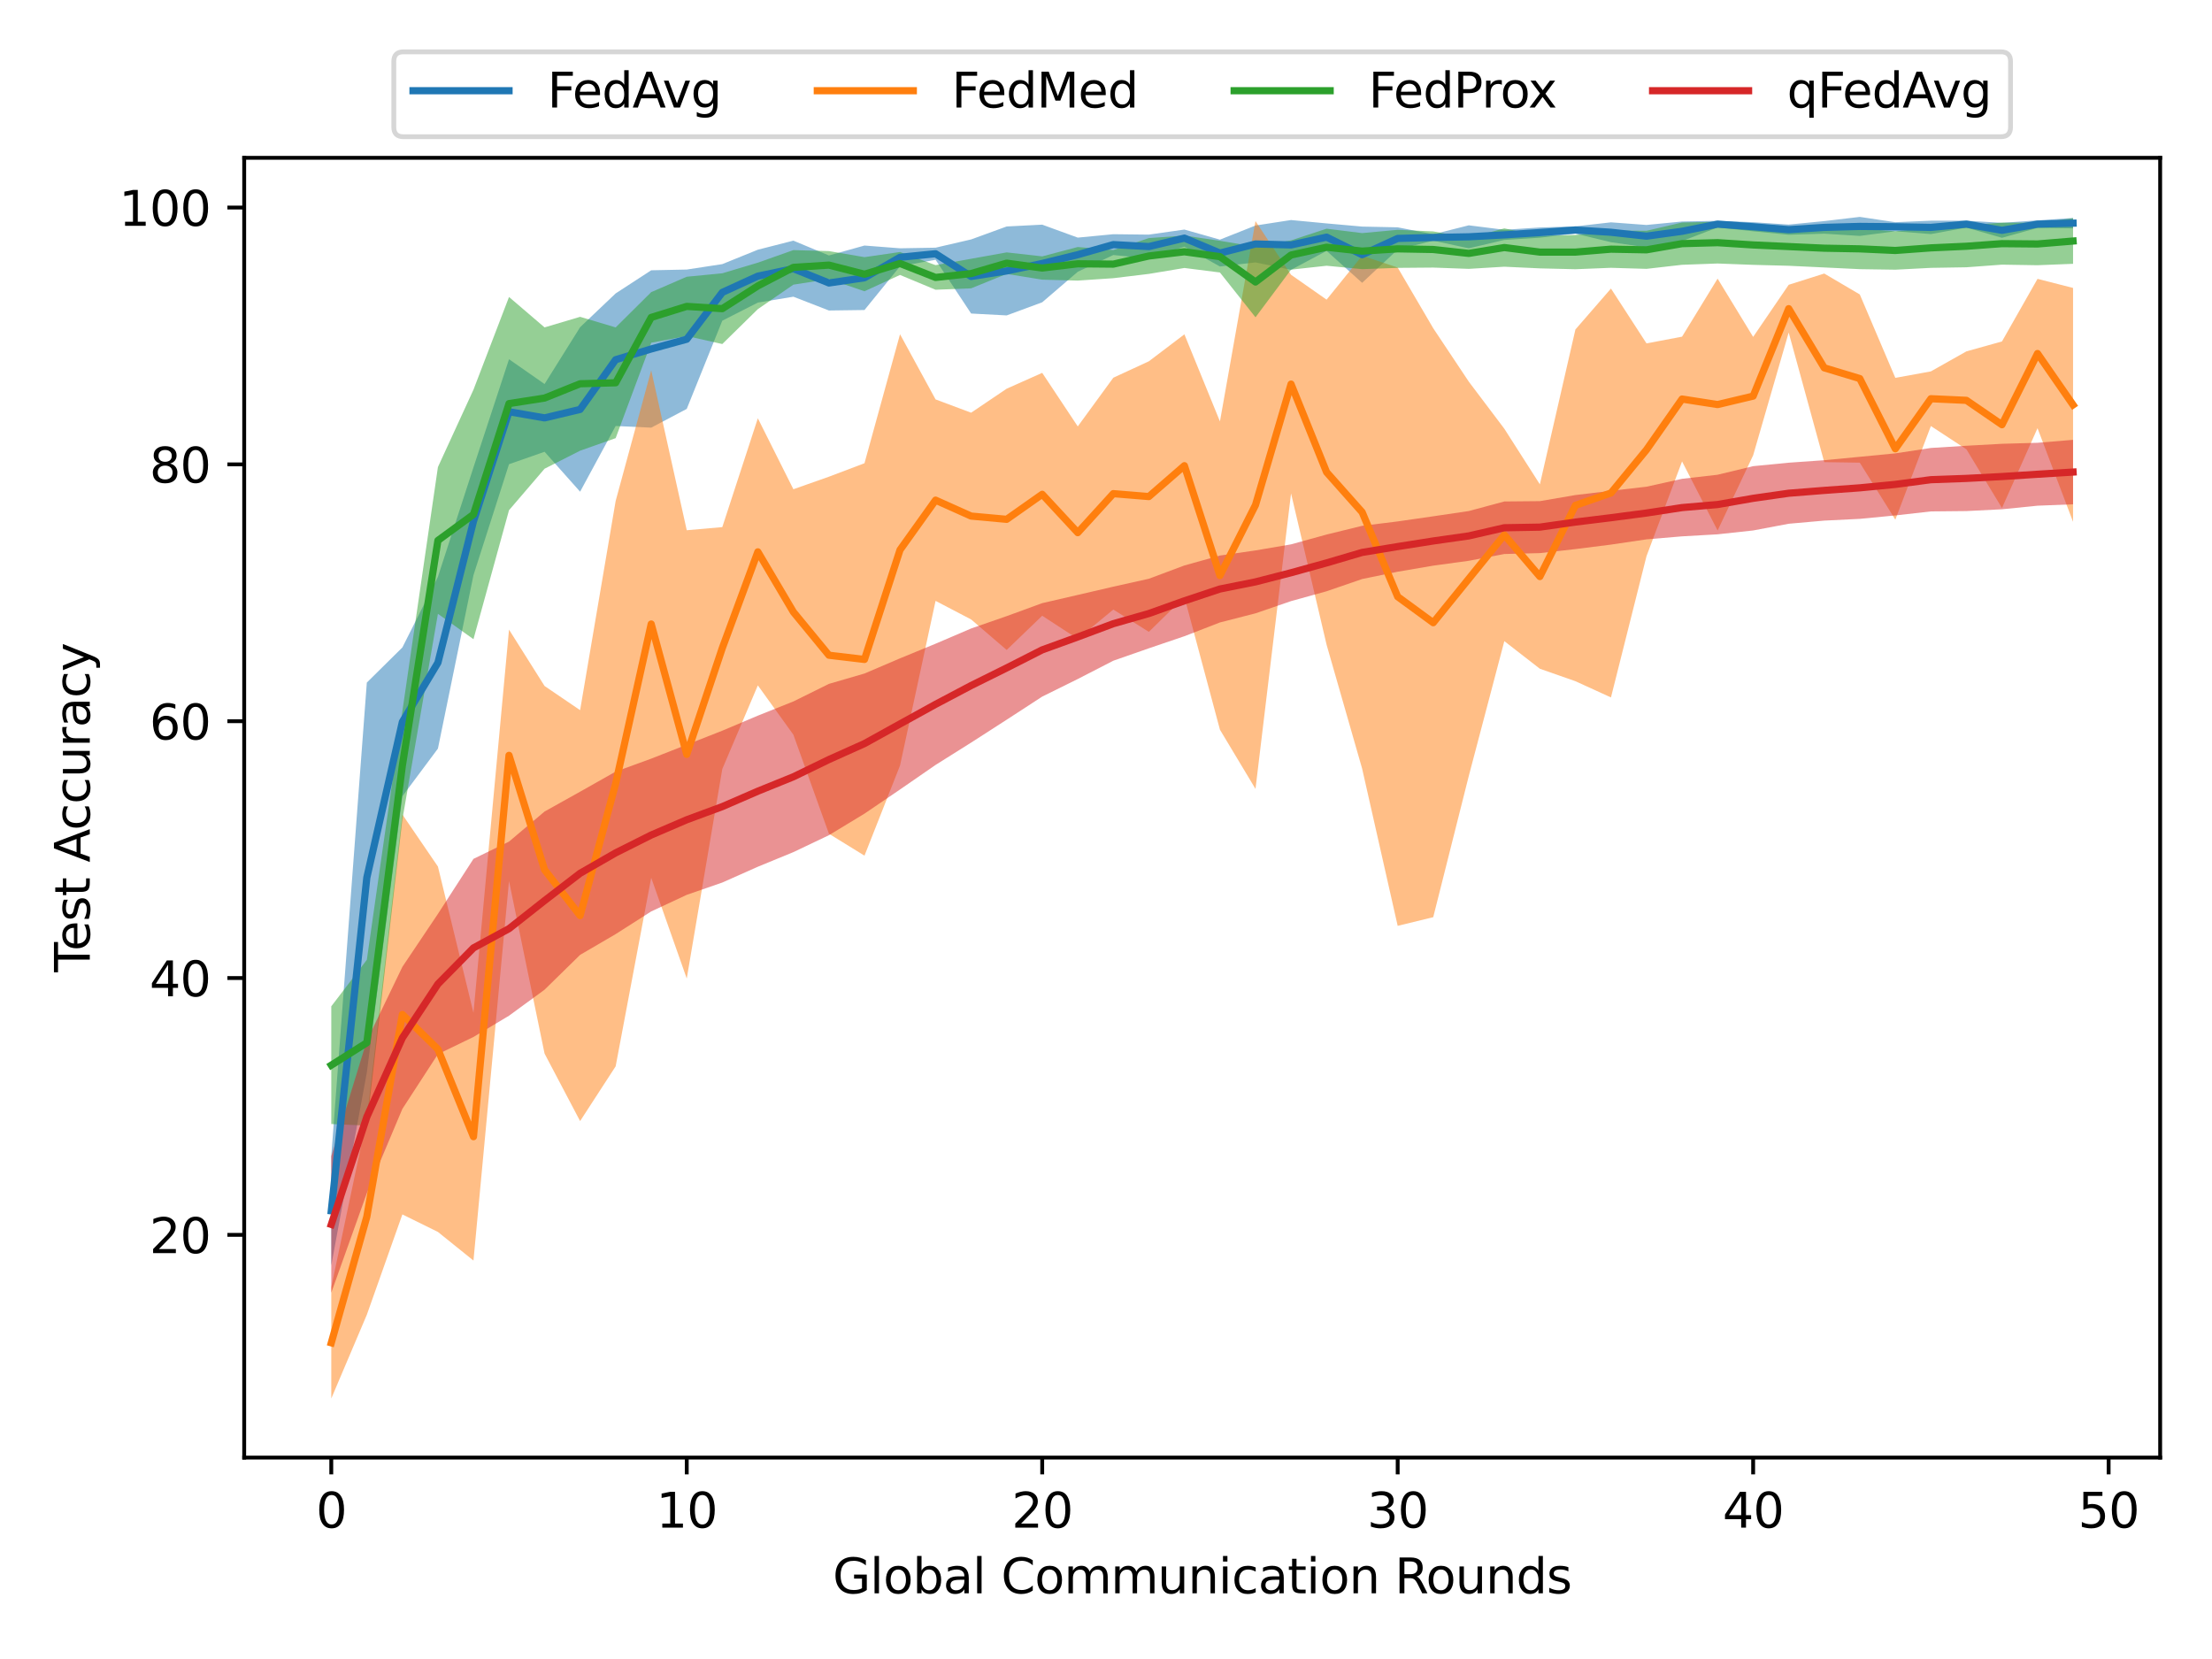 <?xml version="1.0" encoding="utf-8" standalone="no"?>
<!DOCTYPE svg PUBLIC "-//W3C//DTD SVG 1.1//EN"
  "http://www.w3.org/Graphics/SVG/1.1/DTD/svg11.dtd">
<svg height="345.6pt" version="1.1" viewBox="0 0 460.8 345.6" width="460.8pt" xmlns="http://www.w3.org/2000/svg" xmlns:xlink="http://www.w3.org/1999/xlink">
 <defs>
  <style type="text/css">*{stroke-linecap:butt;stroke-linejoin:round;}</style>
 </defs>
 <g id="figure_1">
  <g id="patch_1">
   <path d="M 0 345.6 
L 460.8 345.6 
L 460.8 0 
L 0 0 
z
" style="fill:#ffffff;"/>
  </g>
  <g id="axes_1">
   <g id="patch_2">
    <path d="M 50.87 303.64 
L 450 303.64 
L 450 32.877 
L 50.87 32.877 
z
" style="fill:#ffffff;"/>
   </g>
   <g id="PolyCollection_1">
    <path clip-path="url(#pdcb5521b87)" d="M 69.012 240.847 
L 69.012 263.623 
L 76.417 223.444 
L 83.822 165.88 
L 91.227 155.946 
L 98.632 119.822 
L 106.037 96.703 
L 113.442 94.112 
L 120.847 102.428 
L 128.252 88.742 
L 135.657 89.089 
L 143.062 85.18 
L 150.467 66.808 
L 157.872 63.035 
L 165.277 61.81 
L 172.682 64.683 
L 180.087 64.582 
L 187.492 55.474 
L 194.897 54.114 
L 202.302 65.313 
L 209.707 65.708 
L 217.112 62.972 
L 224.517 56.616 
L 231.922 53.125 
L 239.327 53.853 
L 246.732 51.388 
L 254.138 55.52 
L 261.543 54.663 
L 268.948 56.215 
L 276.353 52.261 
L 283.758 58.915 
L 291.163 51.988 
L 298.568 50.132 
L 305.973 51.727 
L 313.378 49.984 
L 320.783 49.515 
L 328.188 48.665 
L 335.593 50.454 
L 342.998 51.53 
L 350.403 50.22 
L 357.808 47.382 
L 365.213 48.177 
L 372.618 48.905 
L 380.023 48.679 
L 387.428 49.147 
L 394.833 48.177 
L 402.238 48.763 
L 409.643 47.415 
L 417.048 49.538 
L 424.453 47.476 
L 431.858 47.572 
L 431.858 45.405 
L 431.858 45.405 
L 424.453 45.908 
L 417.048 46.419 
L 409.643 45.969 
L 402.238 45.974 
L 394.833 46.29 
L 387.428 45.184 
L 380.023 46.059 
L 372.618 46.781 
L 365.213 46.29 
L 357.808 46.001 
L 350.403 46.143 
L 342.998 46.865 
L 335.593 46.315 
L 328.188 47.157 
L 320.783 47.39 
L 313.378 47.869 
L 305.973 46.938 
L 298.568 48.805 
L 291.163 47.355 
L 283.758 47.2 
L 276.353 46.54 
L 268.948 45.837 
L 261.543 46.982 
L 254.138 49.919 
L 246.732 47.82 
L 239.327 48.876 
L 231.922 48.791 
L 224.517 49.5 
L 217.112 46.8 
L 209.707 47.18 
L 202.302 49.878 
L 194.897 51.595 
L 187.492 51.725 
L 180.087 51.15 
L 172.682 53.217 
L 165.277 50.13 
L 157.872 52.02 
L 150.467 55.02 
L 143.062 56.152 
L 135.657 56.306 
L 128.252 61.124 
L 120.847 68.161 
L 113.442 79.999 
L 106.037 74.834 
L 98.632 97.361 
L 91.227 120.158 
L 83.822 134.875 
L 76.417 142.191 
L 69.012 240.847 
z
" style="fill:#1f77b4;fill-opacity:0.5;"/>
   </g>
   <g id="PolyCollection_2">
    <path clip-path="url(#pdcb5521b87)" d="M 69.012 268.129 
L 69.012 291.333 
L 76.417 273.89 
L 83.822 252.986 
L 91.227 256.635 
L 98.632 262.596 
L 106.037 183.542 
L 113.442 219.479 
L 120.847 233.543 
L 128.252 222.132 
L 135.657 182.845 
L 143.062 203.843 
L 150.467 160.203 
L 157.872 142.776 
L 165.277 153.054 
L 172.682 173.683 
L 180.087 178.249 
L 187.492 159.475 
L 194.897 125.173 
L 202.302 129.042 
L 209.707 135.398 
L 217.112 128.268 
L 224.517 133.094 
L 231.922 126.982 
L 239.327 131.624 
L 246.732 124.374 
L 254.138 152.011 
L 261.543 164.344 
L 268.948 102.786 
L 276.353 134.309 
L 283.758 160.124 
L 291.163 192.87 
L 298.568 191.066 
L 305.973 161.659 
L 313.378 133.561 
L 320.783 139.313 
L 328.188 141.908 
L 335.593 145.288 
L 342.998 115.849 
L 350.403 96.122 
L 357.808 110.515 
L 365.213 94.852 
L 372.618 69.274 
L 380.023 96.27 
L 387.428 96.382 
L 394.833 108.261 
L 402.238 88.752 
L 409.643 93.603 
L 417.048 105.827 
L 424.453 89.199 
L 431.858 108.71 
L 431.858 59.983 
L 431.858 59.983 
L 424.453 58.092 
L 417.048 71.128 
L 409.643 73.193 
L 402.238 77.367 
L 394.833 78.717 
L 387.428 61.339 
L 380.023 56.982 
L 372.618 59.326 
L 365.213 70.183 
L 357.808 58.043 
L 350.403 70.133 
L 342.998 71.536 
L 335.593 60.111 
L 328.188 68.638 
L 320.783 100.897 
L 313.378 89.311 
L 305.973 79.498 
L 298.568 68.378 
L 291.163 55.737 
L 283.758 53.267 
L 276.353 62.422 
L 268.948 57.237 
L 261.543 46.067 
L 254.138 87.792 
L 246.732 69.648 
L 239.327 75.265 
L 231.922 78.688 
L 224.517 88.829 
L 217.112 77.673 
L 209.707 80.973 
L 202.302 85.974 
L 194.897 83.206 
L 187.492 69.628 
L 180.087 96.5 
L 172.682 99.305 
L 165.277 101.919 
L 157.872 87.139 
L 150.467 109.806 
L 143.062 110.457 
L 135.657 77.14 
L 128.252 104.358 
L 120.847 147.94 
L 113.442 142.905 
L 106.037 131.164 
L 98.632 210.991 
L 91.227 180.517 
L 83.822 169.673 
L 76.417 233.018 
L 69.012 268.129 
z
" style="fill:#ff7f0e;fill-opacity:0.5;"/>
   </g>
   <g id="PolyCollection_3">
    <path clip-path="url(#pdcb5521b87)" d="M 69.012 209.633 
L 69.012 234.155 
L 76.417 234.49 
L 83.822 170.735 
L 91.227 127.87 
L 98.632 133.157 
L 106.037 106.286 
L 113.442 97.646 
L 120.847 93.887 
L 128.252 91.275 
L 135.657 71.399 
L 143.062 70.001 
L 150.467 71.667 
L 157.872 64.398 
L 165.277 59.298 
L 172.682 58.143 
L 180.087 60.673 
L 187.492 57.277 
L 194.897 60.359 
L 202.302 60.064 
L 209.707 57.059 
L 217.112 58.261 
L 224.517 58.451 
L 231.922 57.953 
L 239.327 57.059 
L 246.732 55.824 
L 254.138 56.764 
L 261.543 66.098 
L 268.948 56.172 
L 276.353 55.359 
L 283.758 56.068 
L 291.163 55.803 
L 298.568 55.741 
L 305.973 56.009 
L 313.378 55.561 
L 320.783 55.906 
L 328.188 56.084 
L 335.593 55.789 
L 342.998 56.008 
L 350.403 55.162 
L 357.808 54.892 
L 365.213 55.173 
L 372.618 55.365 
L 380.023 55.716 
L 387.428 56.071 
L 394.833 56.182 
L 402.238 55.801 
L 409.643 55.678 
L 417.048 55.131 
L 424.453 55.251 
L 431.858 54.957 
L 431.858 45.47 
L 431.858 45.47 
L 424.453 46.394 
L 417.048 46.38 
L 409.643 46.916 
L 402.238 47.469 
L 394.833 48.173 
L 387.428 47.606 
L 380.023 47.691 
L 372.618 47.364 
L 365.213 46.879 
L 357.808 46.212 
L 350.403 46.348 
L 342.998 48.075 
L 335.593 48.024 
L 328.188 48.948 
L 320.783 49.126 
L 313.378 47.575 
L 305.973 49.564 
L 298.568 48.207 
L 291.163 47.875 
L 283.758 48.558 
L 276.353 47.642 
L 268.948 50.079 
L 261.543 51.395 
L 254.138 50.164 
L 246.732 49.073 
L 239.327 49.598 
L 231.922 52.09 
L 224.517 51.457 
L 217.112 53.408 
L 209.707 52.579 
L 202.302 53.907 
L 194.897 55.237 
L 187.492 52.496 
L 180.087 53.57 
L 172.682 52.307 
L 165.277 52.1 
L 157.872 54.721 
L 150.467 56.933 
L 143.062 57.651 
L 135.657 60.858 
L 128.252 68.207 
L 120.847 66.001 
L 113.442 68.202 
L 106.037 61.865 
L 98.632 81.182 
L 91.227 97.304 
L 83.822 148.17 
L 76.417 199.953 
L 69.012 209.633 
z
" style="fill:#2ca02c;fill-opacity:0.5;"/>
   </g>
   <g id="PolyCollection_4">
    <path clip-path="url(#pdcb5521b87)" d="M 69.012 240.864 
L 69.012 269.296 
L 76.417 248.556 
L 83.822 231.003 
L 91.227 219.601 
L 98.632 216.019 
L 106.037 211.593 
L 113.442 206.171 
L 120.847 198.917 
L 128.252 194.594 
L 135.657 189.866 
L 143.062 186.411 
L 150.467 183.849 
L 157.872 180.557 
L 165.277 177.513 
L 172.682 173.987 
L 180.087 169.498 
L 187.492 164.464 
L 194.897 159.348 
L 202.302 154.696 
L 209.707 149.929 
L 217.112 145.113 
L 224.517 141.451 
L 231.922 137.641 
L 239.327 135.052 
L 246.732 132.536 
L 254.138 129.667 
L 261.543 127.77 
L 268.948 125.224 
L 276.353 123.171 
L 283.758 120.622 
L 291.163 119.099 
L 298.568 117.835 
L 305.973 116.822 
L 313.378 115.411 
L 320.783 115.224 
L 328.188 114.385 
L 335.593 113.45 
L 342.998 112.357 
L 350.403 111.731 
L 357.808 111.308 
L 365.213 110.504 
L 372.618 109.108 
L 380.023 108.451 
L 387.428 108.088 
L 394.833 107.372 
L 402.238 106.538 
L 409.643 106.464 
L 417.048 106.092 
L 424.453 105.346 
L 431.858 105.054 
L 431.858 91.625 
L 431.858 91.625 
L 424.453 92.243 
L 417.048 92.45 
L 409.643 92.858 
L 402.238 93.319 
L 394.833 94.444 
L 387.428 95.161 
L 380.023 95.869 
L 372.618 96.388 
L 365.213 97.111 
L 357.808 98.896 
L 350.403 99.747 
L 342.998 101.389 
L 335.593 102.244 
L 328.188 103.128 
L 320.783 104.397 
L 313.378 104.466 
L 305.973 106.459 
L 298.568 107.554 
L 291.163 108.622 
L 283.758 109.539 
L 276.353 111.355 
L 268.948 113.401 
L 261.543 114.664 
L 254.138 115.731 
L 246.732 117.796 
L 239.327 120.565 
L 231.922 122.214 
L 224.517 123.936 
L 217.112 125.645 
L 209.707 128.352 
L 202.302 130.925 
L 194.897 134.096 
L 187.492 137.144 
L 180.087 140.306 
L 172.682 142.462 
L 165.277 146.127 
L 157.872 149.086 
L 150.467 152.215 
L 143.062 155.131 
L 135.657 158.043 
L 128.252 160.74 
L 120.847 164.924 
L 113.442 169.055 
L 106.037 175.319 
L 98.632 178.918 
L 91.227 190.38 
L 83.822 201.417 
L 76.417 216.779 
L 69.012 240.864 
z
" style="fill:#d62728;fill-opacity:0.5;"/>
   </g>
   <g id="matplotlib.axis_1">
    <g id="xtick_1">
     <g id="line2d_1">
      <defs>
       <path d="M 0 0 
L 0 3.5 
" id="me90da68c8c" style="stroke:#000000;stroke-width:0.8;"/>
      </defs>
      <g>
       <use style="stroke:#000000;stroke-width:0.8;" x="69.012" xlink:href="#me90da68c8c" y="303.64"/>
      </g>
     </g>
     <g id="text_1">
      <!-- 0 -->
      <g transform="translate(65.831 318.238)scale(0.1 -0.1)">
       <defs>
        <path d="M 2034 4250 
Q 1547 4250 1301 3770 
Q 1056 3291 1056 2328 
Q 1056 1369 1301 889 
Q 1547 409 2034 409 
Q 2525 409 2770 889 
Q 3016 1369 3016 2328 
Q 3016 3291 2770 3770 
Q 2525 4250 2034 4250 
z
M 2034 4750 
Q 2819 4750 3233 4129 
Q 3647 3509 3647 2328 
Q 3647 1150 3233 529 
Q 2819 -91 2034 -91 
Q 1250 -91 836 529 
Q 422 1150 422 2328 
Q 422 3509 836 4129 
Q 1250 4750 2034 4750 
z
" id="DejaVuSans-30" transform="scale(0.016)"/>
       </defs>
       <use xlink:href="#DejaVuSans-30"/>
      </g>
     </g>
    </g>
    <g id="xtick_2">
     <g id="line2d_2">
      <g>
       <use style="stroke:#000000;stroke-width:0.8;" x="143.062" xlink:href="#me90da68c8c" y="303.64"/>
      </g>
     </g>
     <g id="text_2">
      <!-- 10 -->
      <g transform="translate(136.7 318.238)scale(0.1 -0.1)">
       <defs>
        <path d="M 794 531 
L 1825 531 
L 1825 4091 
L 703 3866 
L 703 4441 
L 1819 4666 
L 2450 4666 
L 2450 531 
L 3481 531 
L 3481 0 
L 794 0 
L 794 531 
z
" id="DejaVuSans-31" transform="scale(0.016)"/>
       </defs>
       <use xlink:href="#DejaVuSans-31"/>
       <use x="63.623" xlink:href="#DejaVuSans-30"/>
      </g>
     </g>
    </g>
    <g id="xtick_3">
     <g id="line2d_3">
      <g>
       <use style="stroke:#000000;stroke-width:0.8;" x="217.112" xlink:href="#me90da68c8c" y="303.64"/>
      </g>
     </g>
     <g id="text_3">
      <!-- 20 -->
      <g transform="translate(210.75 318.238)scale(0.1 -0.1)">
       <defs>
        <path d="M 1228 531 
L 3431 531 
L 3431 0 
L 469 0 
L 469 531 
Q 828 903 1448 1529 
Q 2069 2156 2228 2338 
Q 2531 2678 2651 2914 
Q 2772 3150 2772 3378 
Q 2772 3750 2511 3984 
Q 2250 4219 1831 4219 
Q 1534 4219 1204 4116 
Q 875 4013 500 3803 
L 500 4441 
Q 881 4594 1212 4672 
Q 1544 4750 1819 4750 
Q 2544 4750 2975 4387 
Q 3406 4025 3406 3419 
Q 3406 3131 3298 2873 
Q 3191 2616 2906 2266 
Q 2828 2175 2409 1742 
Q 1991 1309 1228 531 
z
" id="DejaVuSans-32" transform="scale(0.016)"/>
       </defs>
       <use xlink:href="#DejaVuSans-32"/>
       <use x="63.623" xlink:href="#DejaVuSans-30"/>
      </g>
     </g>
    </g>
    <g id="xtick_4">
     <g id="line2d_4">
      <g>
       <use style="stroke:#000000;stroke-width:0.8;" x="291.163" xlink:href="#me90da68c8c" y="303.64"/>
      </g>
     </g>
     <g id="text_4">
      <!-- 30 -->
      <g transform="translate(284.8 318.238)scale(0.1 -0.1)">
       <defs>
        <path d="M 2597 2516 
Q 3050 2419 3304 2112 
Q 3559 1806 3559 1356 
Q 3559 666 3084 287 
Q 2609 -91 1734 -91 
Q 1441 -91 1130 -33 
Q 819 25 488 141 
L 488 750 
Q 750 597 1062 519 
Q 1375 441 1716 441 
Q 2309 441 2620 675 
Q 2931 909 2931 1356 
Q 2931 1769 2642 2001 
Q 2353 2234 1838 2234 
L 1294 2234 
L 1294 2753 
L 1863 2753 
Q 2328 2753 2575 2939 
Q 2822 3125 2822 3475 
Q 2822 3834 2567 4026 
Q 2313 4219 1838 4219 
Q 1578 4219 1281 4162 
Q 984 4106 628 3988 
L 628 4550 
Q 988 4650 1302 4700 
Q 1616 4750 1894 4750 
Q 2613 4750 3031 4423 
Q 3450 4097 3450 3541 
Q 3450 3153 3228 2886 
Q 3006 2619 2597 2516 
z
" id="DejaVuSans-33" transform="scale(0.016)"/>
       </defs>
       <use xlink:href="#DejaVuSans-33"/>
       <use x="63.623" xlink:href="#DejaVuSans-30"/>
      </g>
     </g>
    </g>
    <g id="xtick_5">
     <g id="line2d_5">
      <g>
       <use style="stroke:#000000;stroke-width:0.8;" x="365.213" xlink:href="#me90da68c8c" y="303.64"/>
      </g>
     </g>
     <g id="text_5">
      <!-- 40 -->
      <g transform="translate(358.85 318.238)scale(0.1 -0.1)">
       <defs>
        <path d="M 2419 4116 
L 825 1625 
L 2419 1625 
L 2419 4116 
z
M 2253 4666 
L 3047 4666 
L 3047 1625 
L 3713 1625 
L 3713 1100 
L 3047 1100 
L 3047 0 
L 2419 0 
L 2419 1100 
L 313 1100 
L 313 1709 
L 2253 4666 
z
" id="DejaVuSans-34" transform="scale(0.016)"/>
       </defs>
       <use xlink:href="#DejaVuSans-34"/>
       <use x="63.623" xlink:href="#DejaVuSans-30"/>
      </g>
     </g>
    </g>
    <g id="xtick_6">
     <g id="line2d_6">
      <g>
       <use style="stroke:#000000;stroke-width:0.8;" x="439.263" xlink:href="#me90da68c8c" y="303.64"/>
      </g>
     </g>
     <g id="text_6">
      <!-- 50 -->
      <g transform="translate(432.9 318.238)scale(0.1 -0.1)">
       <defs>
        <path d="M 691 4666 
L 3169 4666 
L 3169 4134 
L 1269 4134 
L 1269 2991 
Q 1406 3038 1543 3061 
Q 1681 3084 1819 3084 
Q 2600 3084 3056 2656 
Q 3513 2228 3513 1497 
Q 3513 744 3044 326 
Q 2575 -91 1722 -91 
Q 1428 -91 1123 -41 
Q 819 9 494 109 
L 494 744 
Q 775 591 1075 516 
Q 1375 441 1709 441 
Q 2250 441 2565 725 
Q 2881 1009 2881 1497 
Q 2881 1984 2565 2268 
Q 2250 2553 1709 2553 
Q 1456 2553 1204 2497 
Q 953 2441 691 2322 
L 691 4666 
z
" id="DejaVuSans-35" transform="scale(0.016)"/>
       </defs>
       <use xlink:href="#DejaVuSans-35"/>
       <use x="63.623" xlink:href="#DejaVuSans-30"/>
      </g>
     </g>
    </g>
    <g id="text_7">
     <!-- Global Communication Rounds -->
     <g transform="translate(173.473 331.917)scale(0.1 -0.1)">
      <defs>
       <path d="M 3809 666 
L 3809 1919 
L 2778 1919 
L 2778 2438 
L 4434 2438 
L 4434 434 
Q 4069 175 3628 42 
Q 3188 -91 2688 -91 
Q 1594 -91 976 548 
Q 359 1188 359 2328 
Q 359 3472 976 4111 
Q 1594 4750 2688 4750 
Q 3144 4750 3555 4637 
Q 3966 4525 4313 4306 
L 4313 3634 
Q 3963 3931 3569 4081 
Q 3175 4231 2741 4231 
Q 1884 4231 1454 3753 
Q 1025 3275 1025 2328 
Q 1025 1384 1454 906 
Q 1884 428 2741 428 
Q 3075 428 3337 486 
Q 3600 544 3809 666 
z
" id="DejaVuSans-47" transform="scale(0.016)"/>
       <path d="M 603 4863 
L 1178 4863 
L 1178 0 
L 603 0 
L 603 4863 
z
" id="DejaVuSans-6c" transform="scale(0.016)"/>
       <path d="M 1959 3097 
Q 1497 3097 1228 2736 
Q 959 2375 959 1747 
Q 959 1119 1226 758 
Q 1494 397 1959 397 
Q 2419 397 2687 759 
Q 2956 1122 2956 1747 
Q 2956 2369 2687 2733 
Q 2419 3097 1959 3097 
z
M 1959 3584 
Q 2709 3584 3137 3096 
Q 3566 2609 3566 1747 
Q 3566 888 3137 398 
Q 2709 -91 1959 -91 
Q 1206 -91 779 398 
Q 353 888 353 1747 
Q 353 2609 779 3096 
Q 1206 3584 1959 3584 
z
" id="DejaVuSans-6f" transform="scale(0.016)"/>
       <path d="M 3116 1747 
Q 3116 2381 2855 2742 
Q 2594 3103 2138 3103 
Q 1681 3103 1420 2742 
Q 1159 2381 1159 1747 
Q 1159 1113 1420 752 
Q 1681 391 2138 391 
Q 2594 391 2855 752 
Q 3116 1113 3116 1747 
z
M 1159 2969 
Q 1341 3281 1617 3432 
Q 1894 3584 2278 3584 
Q 2916 3584 3314 3078 
Q 3713 2572 3713 1747 
Q 3713 922 3314 415 
Q 2916 -91 2278 -91 
Q 1894 -91 1617 61 
Q 1341 213 1159 525 
L 1159 0 
L 581 0 
L 581 4863 
L 1159 4863 
L 1159 2969 
z
" id="DejaVuSans-62" transform="scale(0.016)"/>
       <path d="M 2194 1759 
Q 1497 1759 1228 1600 
Q 959 1441 959 1056 
Q 959 750 1161 570 
Q 1363 391 1709 391 
Q 2188 391 2477 730 
Q 2766 1069 2766 1631 
L 2766 1759 
L 2194 1759 
z
M 3341 1997 
L 3341 0 
L 2766 0 
L 2766 531 
Q 2569 213 2275 61 
Q 1981 -91 1556 -91 
Q 1019 -91 701 211 
Q 384 513 384 1019 
Q 384 1609 779 1909 
Q 1175 2209 1959 2209 
L 2766 2209 
L 2766 2266 
Q 2766 2663 2505 2880 
Q 2244 3097 1772 3097 
Q 1472 3097 1187 3025 
Q 903 2953 641 2809 
L 641 3341 
Q 956 3463 1253 3523 
Q 1550 3584 1831 3584 
Q 2591 3584 2966 3190 
Q 3341 2797 3341 1997 
z
" id="DejaVuSans-61" transform="scale(0.016)"/>
       <path id="DejaVuSans-20" transform="scale(0.016)"/>
       <path d="M 4122 4306 
L 4122 3641 
Q 3803 3938 3442 4084 
Q 3081 4231 2675 4231 
Q 1875 4231 1450 3742 
Q 1025 3253 1025 2328 
Q 1025 1406 1450 917 
Q 1875 428 2675 428 
Q 3081 428 3442 575 
Q 3803 722 4122 1019 
L 4122 359 
Q 3791 134 3420 21 
Q 3050 -91 2638 -91 
Q 1578 -91 968 557 
Q 359 1206 359 2328 
Q 359 3453 968 4101 
Q 1578 4750 2638 4750 
Q 3056 4750 3426 4639 
Q 3797 4528 4122 4306 
z
" id="DejaVuSans-43" transform="scale(0.016)"/>
       <path d="M 3328 2828 
Q 3544 3216 3844 3400 
Q 4144 3584 4550 3584 
Q 5097 3584 5394 3201 
Q 5691 2819 5691 2113 
L 5691 0 
L 5113 0 
L 5113 2094 
Q 5113 2597 4934 2840 
Q 4756 3084 4391 3084 
Q 3944 3084 3684 2787 
Q 3425 2491 3425 1978 
L 3425 0 
L 2847 0 
L 2847 2094 
Q 2847 2600 2669 2842 
Q 2491 3084 2119 3084 
Q 1678 3084 1418 2786 
Q 1159 2488 1159 1978 
L 1159 0 
L 581 0 
L 581 3500 
L 1159 3500 
L 1159 2956 
Q 1356 3278 1631 3431 
Q 1906 3584 2284 3584 
Q 2666 3584 2933 3390 
Q 3200 3197 3328 2828 
z
" id="DejaVuSans-6d" transform="scale(0.016)"/>
       <path d="M 544 1381 
L 544 3500 
L 1119 3500 
L 1119 1403 
Q 1119 906 1312 657 
Q 1506 409 1894 409 
Q 2359 409 2629 706 
Q 2900 1003 2900 1516 
L 2900 3500 
L 3475 3500 
L 3475 0 
L 2900 0 
L 2900 538 
Q 2691 219 2414 64 
Q 2138 -91 1772 -91 
Q 1169 -91 856 284 
Q 544 659 544 1381 
z
M 1991 3584 
L 1991 3584 
z
" id="DejaVuSans-75" transform="scale(0.016)"/>
       <path d="M 3513 2113 
L 3513 0 
L 2938 0 
L 2938 2094 
Q 2938 2591 2744 2837 
Q 2550 3084 2163 3084 
Q 1697 3084 1428 2787 
Q 1159 2491 1159 1978 
L 1159 0 
L 581 0 
L 581 3500 
L 1159 3500 
L 1159 2956 
Q 1366 3272 1645 3428 
Q 1925 3584 2291 3584 
Q 2894 3584 3203 3211 
Q 3513 2838 3513 2113 
z
" id="DejaVuSans-6e" transform="scale(0.016)"/>
       <path d="M 603 3500 
L 1178 3500 
L 1178 0 
L 603 0 
L 603 3500 
z
M 603 4863 
L 1178 4863 
L 1178 4134 
L 603 4134 
L 603 4863 
z
" id="DejaVuSans-69" transform="scale(0.016)"/>
       <path d="M 3122 3366 
L 3122 2828 
Q 2878 2963 2633 3030 
Q 2388 3097 2138 3097 
Q 1578 3097 1268 2742 
Q 959 2388 959 1747 
Q 959 1106 1268 751 
Q 1578 397 2138 397 
Q 2388 397 2633 464 
Q 2878 531 3122 666 
L 3122 134 
Q 2881 22 2623 -34 
Q 2366 -91 2075 -91 
Q 1284 -91 818 406 
Q 353 903 353 1747 
Q 353 2603 823 3093 
Q 1294 3584 2113 3584 
Q 2378 3584 2631 3529 
Q 2884 3475 3122 3366 
z
" id="DejaVuSans-63" transform="scale(0.016)"/>
       <path d="M 1172 4494 
L 1172 3500 
L 2356 3500 
L 2356 3053 
L 1172 3053 
L 1172 1153 
Q 1172 725 1289 603 
Q 1406 481 1766 481 
L 2356 481 
L 2356 0 
L 1766 0 
Q 1100 0 847 248 
Q 594 497 594 1153 
L 594 3053 
L 172 3053 
L 172 3500 
L 594 3500 
L 594 4494 
L 1172 4494 
z
" id="DejaVuSans-74" transform="scale(0.016)"/>
       <path d="M 2841 2188 
Q 3044 2119 3236 1894 
Q 3428 1669 3622 1275 
L 4263 0 
L 3584 0 
L 2988 1197 
Q 2756 1666 2539 1819 
Q 2322 1972 1947 1972 
L 1259 1972 
L 1259 0 
L 628 0 
L 628 4666 
L 2053 4666 
Q 2853 4666 3247 4331 
Q 3641 3997 3641 3322 
Q 3641 2881 3436 2590 
Q 3231 2300 2841 2188 
z
M 1259 4147 
L 1259 2491 
L 2053 2491 
Q 2509 2491 2742 2702 
Q 2975 2913 2975 3322 
Q 2975 3731 2742 3939 
Q 2509 4147 2053 4147 
L 1259 4147 
z
" id="DejaVuSans-52" transform="scale(0.016)"/>
       <path d="M 2906 2969 
L 2906 4863 
L 3481 4863 
L 3481 0 
L 2906 0 
L 2906 525 
Q 2725 213 2448 61 
Q 2172 -91 1784 -91 
Q 1150 -91 751 415 
Q 353 922 353 1747 
Q 353 2572 751 3078 
Q 1150 3584 1784 3584 
Q 2172 3584 2448 3432 
Q 2725 3281 2906 2969 
z
M 947 1747 
Q 947 1113 1208 752 
Q 1469 391 1925 391 
Q 2381 391 2643 752 
Q 2906 1113 2906 1747 
Q 2906 2381 2643 2742 
Q 2381 3103 1925 3103 
Q 1469 3103 1208 2742 
Q 947 2381 947 1747 
z
" id="DejaVuSans-64" transform="scale(0.016)"/>
       <path d="M 2834 3397 
L 2834 2853 
Q 2591 2978 2328 3040 
Q 2066 3103 1784 3103 
Q 1356 3103 1142 2972 
Q 928 2841 928 2578 
Q 928 2378 1081 2264 
Q 1234 2150 1697 2047 
L 1894 2003 
Q 2506 1872 2764 1633 
Q 3022 1394 3022 966 
Q 3022 478 2636 193 
Q 2250 -91 1575 -91 
Q 1294 -91 989 -36 
Q 684 19 347 128 
L 347 722 
Q 666 556 975 473 
Q 1284 391 1588 391 
Q 1994 391 2212 530 
Q 2431 669 2431 922 
Q 2431 1156 2273 1281 
Q 2116 1406 1581 1522 
L 1381 1569 
Q 847 1681 609 1914 
Q 372 2147 372 2553 
Q 372 3047 722 3315 
Q 1072 3584 1716 3584 
Q 2034 3584 2315 3537 
Q 2597 3491 2834 3397 
z
" id="DejaVuSans-73" transform="scale(0.016)"/>
      </defs>
      <use xlink:href="#DejaVuSans-47"/>
      <use x="77.49" xlink:href="#DejaVuSans-6c"/>
      <use x="105.273" xlink:href="#DejaVuSans-6f"/>
      <use x="166.455" xlink:href="#DejaVuSans-62"/>
      <use x="229.932" xlink:href="#DejaVuSans-61"/>
      <use x="291.211" xlink:href="#DejaVuSans-6c"/>
      <use x="318.994" xlink:href="#DejaVuSans-20"/>
      <use x="350.781" xlink:href="#DejaVuSans-43"/>
      <use x="420.605" xlink:href="#DejaVuSans-6f"/>
      <use x="481.787" xlink:href="#DejaVuSans-6d"/>
      <use x="579.199" xlink:href="#DejaVuSans-6d"/>
      <use x="676.611" xlink:href="#DejaVuSans-75"/>
      <use x="739.99" xlink:href="#DejaVuSans-6e"/>
      <use x="803.369" xlink:href="#DejaVuSans-69"/>
      <use x="831.152" xlink:href="#DejaVuSans-63"/>
      <use x="886.133" xlink:href="#DejaVuSans-61"/>
      <use x="947.412" xlink:href="#DejaVuSans-74"/>
      <use x="986.621" xlink:href="#DejaVuSans-69"/>
      <use x="1014.404" xlink:href="#DejaVuSans-6f"/>
      <use x="1075.586" xlink:href="#DejaVuSans-6e"/>
      <use x="1138.965" xlink:href="#DejaVuSans-20"/>
      <use x="1170.752" xlink:href="#DejaVuSans-52"/>
      <use x="1235.734" xlink:href="#DejaVuSans-6f"/>
      <use x="1296.916" xlink:href="#DejaVuSans-75"/>
      <use x="1360.295" xlink:href="#DejaVuSans-6e"/>
      <use x="1423.674" xlink:href="#DejaVuSans-64"/>
      <use x="1487.15" xlink:href="#DejaVuSans-73"/>
     </g>
    </g>
   </g>
   <g id="matplotlib.axis_2">
    <g id="ytick_1">
     <g id="line2d_7">
      <defs>
       <path d="M 0 0 
L -3.5 0 
" id="m29e7279d7e" style="stroke:#000000;stroke-width:0.8;"/>
      </defs>
      <g>
       <use style="stroke:#000000;stroke-width:0.8;" x="50.87" xlink:href="#m29e7279d7e" y="257.246"/>
      </g>
     </g>
     <g id="text_8">
      <!-- 20 -->
      <g transform="translate(31.145 261.046)scale(0.1 -0.1)">
       <use xlink:href="#DejaVuSans-32"/>
       <use x="63.623" xlink:href="#DejaVuSans-30"/>
      </g>
     </g>
    </g>
    <g id="ytick_2">
     <g id="line2d_8">
      <g>
       <use style="stroke:#000000;stroke-width:0.8;" x="50.87" xlink:href="#m29e7279d7e" y="203.744"/>
      </g>
     </g>
     <g id="text_9">
      <!-- 40 -->
      <g transform="translate(31.145 207.544)scale(0.1 -0.1)">
       <use xlink:href="#DejaVuSans-34"/>
       <use x="63.623" xlink:href="#DejaVuSans-30"/>
      </g>
     </g>
    </g>
    <g id="ytick_3">
     <g id="line2d_9">
      <g>
       <use style="stroke:#000000;stroke-width:0.8;" x="50.87" xlink:href="#m29e7279d7e" y="150.242"/>
      </g>
     </g>
     <g id="text_10">
      <!-- 60 -->
      <g transform="translate(31.145 154.041)scale(0.1 -0.1)">
       <defs>
        <path d="M 2113 2584 
Q 1688 2584 1439 2293 
Q 1191 2003 1191 1497 
Q 1191 994 1439 701 
Q 1688 409 2113 409 
Q 2538 409 2786 701 
Q 3034 994 3034 1497 
Q 3034 2003 2786 2293 
Q 2538 2584 2113 2584 
z
M 3366 4563 
L 3366 3988 
Q 3128 4100 2886 4159 
Q 2644 4219 2406 4219 
Q 1781 4219 1451 3797 
Q 1122 3375 1075 2522 
Q 1259 2794 1537 2939 
Q 1816 3084 2150 3084 
Q 2853 3084 3261 2657 
Q 3669 2231 3669 1497 
Q 3669 778 3244 343 
Q 2819 -91 2113 -91 
Q 1303 -91 875 529 
Q 447 1150 447 2328 
Q 447 3434 972 4092 
Q 1497 4750 2381 4750 
Q 2619 4750 2861 4703 
Q 3103 4656 3366 4563 
z
" id="DejaVuSans-36" transform="scale(0.016)"/>
       </defs>
       <use xlink:href="#DejaVuSans-36"/>
       <use x="63.623" xlink:href="#DejaVuSans-30"/>
      </g>
     </g>
    </g>
    <g id="ytick_4">
     <g id="line2d_10">
      <g>
       <use style="stroke:#000000;stroke-width:0.8;" x="50.87" xlink:href="#m29e7279d7e" y="96.74"/>
      </g>
     </g>
     <g id="text_11">
      <!-- 80 -->
      <g transform="translate(31.145 100.539)scale(0.1 -0.1)">
       <defs>
        <path d="M 2034 2216 
Q 1584 2216 1326 1975 
Q 1069 1734 1069 1313 
Q 1069 891 1326 650 
Q 1584 409 2034 409 
Q 2484 409 2743 651 
Q 3003 894 3003 1313 
Q 3003 1734 2745 1975 
Q 2488 2216 2034 2216 
z
M 1403 2484 
Q 997 2584 770 2862 
Q 544 3141 544 3541 
Q 544 4100 942 4425 
Q 1341 4750 2034 4750 
Q 2731 4750 3128 4425 
Q 3525 4100 3525 3541 
Q 3525 3141 3298 2862 
Q 3072 2584 2669 2484 
Q 3125 2378 3379 2068 
Q 3634 1759 3634 1313 
Q 3634 634 3220 271 
Q 2806 -91 2034 -91 
Q 1263 -91 848 271 
Q 434 634 434 1313 
Q 434 1759 690 2068 
Q 947 2378 1403 2484 
z
M 1172 3481 
Q 1172 3119 1398 2916 
Q 1625 2713 2034 2713 
Q 2441 2713 2670 2916 
Q 2900 3119 2900 3481 
Q 2900 3844 2670 4047 
Q 2441 4250 2034 4250 
Q 1625 4250 1398 4047 
Q 1172 3844 1172 3481 
z
" id="DejaVuSans-38" transform="scale(0.016)"/>
       </defs>
       <use xlink:href="#DejaVuSans-38"/>
       <use x="63.623" xlink:href="#DejaVuSans-30"/>
      </g>
     </g>
    </g>
    <g id="ytick_5">
     <g id="line2d_11">
      <g>
       <use style="stroke:#000000;stroke-width:0.8;" x="50.87" xlink:href="#m29e7279d7e" y="43.238"/>
      </g>
     </g>
     <g id="text_12">
      <!-- 100 -->
      <g transform="translate(24.782 47.037)scale(0.1 -0.1)">
       <use xlink:href="#DejaVuSans-31"/>
       <use x="63.623" xlink:href="#DejaVuSans-30"/>
       <use x="127.246" xlink:href="#DejaVuSans-30"/>
      </g>
     </g>
    </g>
    <g id="text_13">
     <!-- Test Accuracy -->
     <g transform="translate(18.703 202.521)rotate(-90)scale(0.1 -0.1)">
      <defs>
       <path d="M -19 4666 
L 3928 4666 
L 3928 4134 
L 2272 4134 
L 2272 0 
L 1638 0 
L 1638 4134 
L -19 4134 
L -19 4666 
z
" id="DejaVuSans-54" transform="scale(0.016)"/>
       <path d="M 3597 1894 
L 3597 1613 
L 953 1613 
Q 991 1019 1311 708 
Q 1631 397 2203 397 
Q 2534 397 2845 478 
Q 3156 559 3463 722 
L 3463 178 
Q 3153 47 2828 -22 
Q 2503 -91 2169 -91 
Q 1331 -91 842 396 
Q 353 884 353 1716 
Q 353 2575 817 3079 
Q 1281 3584 2069 3584 
Q 2775 3584 3186 3129 
Q 3597 2675 3597 1894 
z
M 3022 2063 
Q 3016 2534 2758 2815 
Q 2500 3097 2075 3097 
Q 1594 3097 1305 2825 
Q 1016 2553 972 2059 
L 3022 2063 
z
" id="DejaVuSans-65" transform="scale(0.016)"/>
       <path d="M 2188 4044 
L 1331 1722 
L 3047 1722 
L 2188 4044 
z
M 1831 4666 
L 2547 4666 
L 4325 0 
L 3669 0 
L 3244 1197 
L 1141 1197 
L 716 0 
L 50 0 
L 1831 4666 
z
" id="DejaVuSans-41" transform="scale(0.016)"/>
       <path d="M 2631 2963 
Q 2534 3019 2420 3045 
Q 2306 3072 2169 3072 
Q 1681 3072 1420 2755 
Q 1159 2438 1159 1844 
L 1159 0 
L 581 0 
L 581 3500 
L 1159 3500 
L 1159 2956 
Q 1341 3275 1631 3429 
Q 1922 3584 2338 3584 
Q 2397 3584 2469 3576 
Q 2541 3569 2628 3553 
L 2631 2963 
z
" id="DejaVuSans-72" transform="scale(0.016)"/>
       <path d="M 2059 -325 
Q 1816 -950 1584 -1140 
Q 1353 -1331 966 -1331 
L 506 -1331 
L 506 -850 
L 844 -850 
Q 1081 -850 1212 -737 
Q 1344 -625 1503 -206 
L 1606 56 
L 191 3500 
L 800 3500 
L 1894 763 
L 2988 3500 
L 3597 3500 
L 2059 -325 
z
" id="DejaVuSans-79" transform="scale(0.016)"/>
      </defs>
      <use xlink:href="#DejaVuSans-54"/>
      <use x="44.084" xlink:href="#DejaVuSans-65"/>
      <use x="105.607" xlink:href="#DejaVuSans-73"/>
      <use x="157.707" xlink:href="#DejaVuSans-74"/>
      <use x="196.916" xlink:href="#DejaVuSans-20"/>
      <use x="228.703" xlink:href="#DejaVuSans-41"/>
      <use x="295.361" xlink:href="#DejaVuSans-63"/>
      <use x="350.342" xlink:href="#DejaVuSans-63"/>
      <use x="405.322" xlink:href="#DejaVuSans-75"/>
      <use x="468.701" xlink:href="#DejaVuSans-72"/>
      <use x="509.814" xlink:href="#DejaVuSans-61"/>
      <use x="571.094" xlink:href="#DejaVuSans-63"/>
      <use x="626.074" xlink:href="#DejaVuSans-79"/>
     </g>
    </g>
   </g>
   <g id="line2d_12">
    <path clip-path="url(#pdcb5521b87)" d="M 69.012 252.235 
L 76.417 182.817 
L 83.822 150.378 
L 91.227 138.052 
L 98.632 108.592 
L 106.037 85.769 
L 113.442 87.055 
L 120.847 85.294 
L 128.252 74.933 
L 135.657 72.698 
L 143.062 70.666 
L 150.467 60.914 
L 157.872 57.528 
L 165.277 55.97 
L 172.682 58.95 
L 180.087 57.866 
L 187.492 53.599 
L 194.897 52.855 
L 202.302 57.595 
L 209.707 56.444 
L 217.112 54.886 
L 224.517 53.058 
L 231.922 50.958 
L 239.327 51.365 
L 246.732 49.604 
L 254.138 52.719 
L 261.543 50.823 
L 268.948 51.026 
L 276.353 49.401 
L 283.758 53.058 
L 291.163 49.671 
L 298.568 49.468 
L 305.973 49.333 
L 313.378 48.927 
L 320.783 48.452 
L 328.188 47.911 
L 335.593 48.385 
L 342.998 49.197 
L 350.403 48.182 
L 357.808 46.692 
L 365.213 47.233 
L 372.618 47.843 
L 380.023 47.369 
L 387.428 47.166 
L 394.833 47.233 
L 402.238 47.369 
L 409.643 46.692 
L 417.048 47.978 
L 424.453 46.692 
L 431.858 46.488 
" style="fill:none;stroke:#1f77b4;stroke-linecap:square;stroke-width:1.5;"/>
   </g>
   <g id="line2d_13">
    <path clip-path="url(#pdcb5521b87)" d="M 69.012 279.731 
L 76.417 253.454 
L 83.822 211.329 
L 91.227 218.576 
L 98.632 236.794 
L 106.037 157.353 
L 113.442 181.192 
L 120.847 190.741 
L 128.252 163.245 
L 135.657 129.993 
L 143.062 157.15 
L 150.467 135.004 
L 157.872 114.958 
L 165.277 127.487 
L 172.682 136.494 
L 180.087 137.374 
L 187.492 114.551 
L 194.897 104.19 
L 202.302 107.508 
L 209.707 108.185 
L 217.112 102.971 
L 224.517 110.962 
L 231.922 102.835 
L 239.327 103.445 
L 246.732 97.011 
L 254.138 119.902 
L 261.543 105.205 
L 268.948 80.012 
L 276.353 98.365 
L 283.758 106.695 
L 291.163 124.304 
L 298.568 129.722 
L 305.973 120.579 
L 313.378 111.436 
L 320.783 120.105 
L 328.188 105.273 
L 335.593 102.7 
L 342.998 93.692 
L 350.403 83.127 
L 357.808 84.279 
L 365.213 82.518 
L 372.618 64.3 
L 380.023 76.626 
L 387.428 78.861 
L 394.833 93.489 
L 402.238 83.06 
L 409.643 83.398 
L 417.048 88.478 
L 424.453 73.646 
L 431.858 84.346 
" style="fill:none;stroke:#ff7f0e;stroke-linecap:square;stroke-width:1.5;"/>
   </g>
   <g id="line2d_14">
    <path clip-path="url(#pdcb5521b87)" d="M 69.012 221.894 
L 76.417 217.221 
L 83.822 159.453 
L 91.227 112.587 
L 98.632 107.169 
L 106.037 84.075 
L 113.442 82.924 
L 120.847 79.944 
L 128.252 79.741 
L 135.657 66.128 
L 143.062 63.826 
L 150.467 64.3 
L 157.872 59.559 
L 165.277 55.699 
L 172.682 55.225 
L 180.087 57.121 
L 187.492 54.886 
L 194.897 57.798 
L 202.302 56.986 
L 209.707 54.819 
L 217.112 55.834 
L 224.517 54.954 
L 231.922 55.022 
L 239.327 53.329 
L 246.732 52.448 
L 254.138 53.464 
L 261.543 58.747 
L 268.948 53.125 
L 276.353 51.5 
L 283.758 52.313 
L 291.163 51.839 
L 298.568 51.974 
L 305.973 52.787 
L 313.378 51.568 
L 320.783 52.516 
L 328.188 52.516 
L 335.593 51.906 
L 342.998 52.042 
L 350.403 50.755 
L 357.808 50.552 
L 365.213 51.026 
L 372.618 51.365 
L 380.023 51.703 
L 387.428 51.839 
L 394.833 52.177 
L 402.238 51.635 
L 409.643 51.297 
L 417.048 50.755 
L 424.453 50.823 
L 431.858 50.213 
" style="fill:none;stroke:#2ca02c;stroke-linecap:square;stroke-width:1.5;"/>
   </g>
   <g id="line2d_15">
    <path clip-path="url(#pdcb5521b87)" d="M 69.012 255.08 
L 76.417 232.668 
L 83.822 216.21 
L 91.227 204.991 
L 98.632 197.468 
L 106.037 193.456 
L 113.442 187.613 
L 120.847 181.921 
L 128.252 177.667 
L 135.657 173.954 
L 143.062 170.771 
L 150.467 168.032 
L 157.872 164.821 
L 165.277 161.82 
L 172.682 158.225 
L 180.087 154.902 
L 187.492 150.804 
L 194.897 146.722 
L 202.302 142.811 
L 209.707 139.14 
L 217.112 135.379 
L 224.517 132.693 
L 231.922 129.927 
L 239.327 127.809 
L 246.732 125.166 
L 254.138 122.699 
L 261.543 121.217 
L 268.948 119.312 
L 276.353 117.263 
L 283.758 115.08 
L 291.163 113.861 
L 298.568 112.694 
L 305.973 111.64 
L 313.378 109.939 
L 320.783 109.81 
L 328.188 108.756 
L 335.593 107.847 
L 342.998 106.873 
L 350.403 105.739 
L 357.808 105.102 
L 365.213 103.808 
L 372.618 102.748 
L 380.023 102.16 
L 387.428 101.625 
L 394.833 100.908 
L 402.238 99.929 
L 409.643 99.661 
L 417.048 99.271 
L 424.453 98.794 
L 431.858 98.34 
" style="fill:none;stroke:#d62728;stroke-linecap:square;stroke-width:1.5;"/>
   </g>
   <g id="patch_3">
    <path d="M 50.87 303.64 
L 50.87 32.877 
" style="fill:none;stroke:#000000;stroke-linecap:square;stroke-linejoin:miter;stroke-width:0.8;"/>
   </g>
   <g id="patch_4">
    <path d="M 450 303.64 
L 450 32.877 
" style="fill:none;stroke:#000000;stroke-linecap:square;stroke-linejoin:miter;stroke-width:0.8;"/>
   </g>
   <g id="patch_5">
    <path d="M 50.87 303.64 
L 450 303.64 
" style="fill:none;stroke:#000000;stroke-linecap:square;stroke-linejoin:miter;stroke-width:0.8;"/>
   </g>
   <g id="patch_6">
    <path d="M 50.87 32.877 
L 450 32.877 
" style="fill:none;stroke:#000000;stroke-linecap:square;stroke-linejoin:miter;stroke-width:0.8;"/>
   </g>
   <g id="legend_1">
    <g id="patch_7">
     <path d="M 84.037 28.479 
L 416.833 28.479 
Q 418.833 28.479 418.833 26.479 
L 418.833 12.801 
Q 418.833 10.801 416.833 10.801 
L 84.037 10.801 
Q 82.037 10.801 82.037 12.801 
L 82.037 26.479 
Q 82.037 28.479 84.037 28.479 
z
" style="fill:#ffffff;opacity:0.8;stroke:#cccccc;stroke-linejoin:miter;"/>
    </g>
    <g id="line2d_16">
     <path d="M 86.037 18.899 
L 106.037 18.899 
" style="fill:none;stroke:#1f77b4;stroke-linecap:square;stroke-width:1.5;"/>
    </g>
    <g id="line2d_17"/>
    <g id="text_14">
     <!-- FedAvg -->
     <g transform="translate(114.037 22.399)scale(0.1 -0.1)">
      <defs>
       <path d="M 628 4666 
L 3309 4666 
L 3309 4134 
L 1259 4134 
L 1259 2759 
L 3109 2759 
L 3109 2228 
L 1259 2228 
L 1259 0 
L 628 0 
L 628 4666 
z
" id="DejaVuSans-46" transform="scale(0.016)"/>
       <path d="M 191 3500 
L 800 3500 
L 1894 563 
L 2988 3500 
L 3597 3500 
L 2284 0 
L 1503 0 
L 191 3500 
z
" id="DejaVuSans-76" transform="scale(0.016)"/>
       <path d="M 2906 1791 
Q 2906 2416 2648 2759 
Q 2391 3103 1925 3103 
Q 1463 3103 1205 2759 
Q 947 2416 947 1791 
Q 947 1169 1205 825 
Q 1463 481 1925 481 
Q 2391 481 2648 825 
Q 2906 1169 2906 1791 
z
M 3481 434 
Q 3481 -459 3084 -895 
Q 2688 -1331 1869 -1331 
Q 1566 -1331 1297 -1286 
Q 1028 -1241 775 -1147 
L 775 -588 
Q 1028 -725 1275 -790 
Q 1522 -856 1778 -856 
Q 2344 -856 2625 -561 
Q 2906 -266 2906 331 
L 2906 616 
Q 2728 306 2450 153 
Q 2172 0 1784 0 
Q 1141 0 747 490 
Q 353 981 353 1791 
Q 353 2603 747 3093 
Q 1141 3584 1784 3584 
Q 2172 3584 2450 3431 
Q 2728 3278 2906 2969 
L 2906 3500 
L 3481 3500 
L 3481 434 
z
" id="DejaVuSans-67" transform="scale(0.016)"/>
      </defs>
      <use xlink:href="#DejaVuSans-46"/>
      <use x="52.02" xlink:href="#DejaVuSans-65"/>
      <use x="113.543" xlink:href="#DejaVuSans-64"/>
      <use x="177.02" xlink:href="#DejaVuSans-41"/>
      <use x="239.553" xlink:href="#DejaVuSans-76"/>
      <use x="298.732" xlink:href="#DejaVuSans-67"/>
     </g>
    </g>
    <g id="line2d_18">
     <path d="M 170.26 18.899 
L 190.26 18.899 
" style="fill:none;stroke:#ff7f0e;stroke-linecap:square;stroke-width:1.5;"/>
    </g>
    <g id="line2d_19"/>
    <g id="text_15">
     <!-- FedMed -->
     <g transform="translate(198.26 22.399)scale(0.1 -0.1)">
      <defs>
       <path d="M 628 4666 
L 1569 4666 
L 2759 1491 
L 3956 4666 
L 4897 4666 
L 4897 0 
L 4281 0 
L 4281 4097 
L 3078 897 
L 2444 897 
L 1241 4097 
L 1241 0 
L 628 0 
L 628 4666 
z
" id="DejaVuSans-4d" transform="scale(0.016)"/>
      </defs>
      <use xlink:href="#DejaVuSans-46"/>
      <use x="52.02" xlink:href="#DejaVuSans-65"/>
      <use x="113.543" xlink:href="#DejaVuSans-64"/>
      <use x="177.02" xlink:href="#DejaVuSans-4d"/>
      <use x="263.299" xlink:href="#DejaVuSans-65"/>
      <use x="324.822" xlink:href="#DejaVuSans-64"/>
     </g>
    </g>
    <g id="line2d_20">
     <path d="M 257.093 18.899 
L 277.093 18.899 
" style="fill:none;stroke:#2ca02c;stroke-linecap:square;stroke-width:1.5;"/>
    </g>
    <g id="line2d_21"/>
    <g id="text_16">
     <!-- FedProx -->
     <g transform="translate(285.093 22.399)scale(0.1 -0.1)">
      <defs>
       <path d="M 1259 4147 
L 1259 2394 
L 2053 2394 
Q 2494 2394 2734 2622 
Q 2975 2850 2975 3272 
Q 2975 3691 2734 3919 
Q 2494 4147 2053 4147 
L 1259 4147 
z
M 628 4666 
L 2053 4666 
Q 2838 4666 3239 4311 
Q 3641 3956 3641 3272 
Q 3641 2581 3239 2228 
Q 2838 1875 2053 1875 
L 1259 1875 
L 1259 0 
L 628 0 
L 628 4666 
z
" id="DejaVuSans-50" transform="scale(0.016)"/>
       <path d="M 3513 3500 
L 2247 1797 
L 3578 0 
L 2900 0 
L 1881 1375 
L 863 0 
L 184 0 
L 1544 1831 
L 300 3500 
L 978 3500 
L 1906 2253 
L 2834 3500 
L 3513 3500 
z
" id="DejaVuSans-78" transform="scale(0.016)"/>
      </defs>
      <use xlink:href="#DejaVuSans-46"/>
      <use x="52.02" xlink:href="#DejaVuSans-65"/>
      <use x="113.543" xlink:href="#DejaVuSans-64"/>
      <use x="177.02" xlink:href="#DejaVuSans-50"/>
      <use x="235.572" xlink:href="#DejaVuSans-72"/>
      <use x="274.436" xlink:href="#DejaVuSans-6f"/>
      <use x="332.492" xlink:href="#DejaVuSans-78"/>
     </g>
    </g>
    <g id="line2d_22">
     <path d="M 344.262 18.899 
L 364.262 18.899 
" style="fill:none;stroke:#d62728;stroke-linecap:square;stroke-width:1.5;"/>
    </g>
    <g id="line2d_23"/>
    <g id="text_17">
     <!-- qFedAvg -->
     <g transform="translate(372.262 22.399)scale(0.1 -0.1)">
      <defs>
       <path d="M 947 1747 
Q 947 1113 1208 752 
Q 1469 391 1925 391 
Q 2381 391 2643 752 
Q 2906 1113 2906 1747 
Q 2906 2381 2643 2742 
Q 2381 3103 1925 3103 
Q 1469 3103 1208 2742 
Q 947 2381 947 1747 
z
M 2906 525 
Q 2725 213 2448 61 
Q 2172 -91 1784 -91 
Q 1150 -91 751 415 
Q 353 922 353 1747 
Q 353 2572 751 3078 
Q 1150 3584 1784 3584 
Q 2172 3584 2448 3432 
Q 2725 3281 2906 2969 
L 2906 3500 
L 3481 3500 
L 3481 -1331 
L 2906 -1331 
L 2906 525 
z
" id="DejaVuSans-71" transform="scale(0.016)"/>
      </defs>
      <use xlink:href="#DejaVuSans-71"/>
      <use x="63.477" xlink:href="#DejaVuSans-46"/>
      <use x="115.496" xlink:href="#DejaVuSans-65"/>
      <use x="177.02" xlink:href="#DejaVuSans-64"/>
      <use x="240.496" xlink:href="#DejaVuSans-41"/>
      <use x="303.029" xlink:href="#DejaVuSans-76"/>
      <use x="362.209" xlink:href="#DejaVuSans-67"/>
     </g>
    </g>
   </g>
  </g>
 </g>
 <defs>
  <clipPath id="pdcb5521b87">
   <rect height="270.763" width="399.13" x="50.87" y="32.877"/>
  </clipPath>
 </defs>
</svg>
